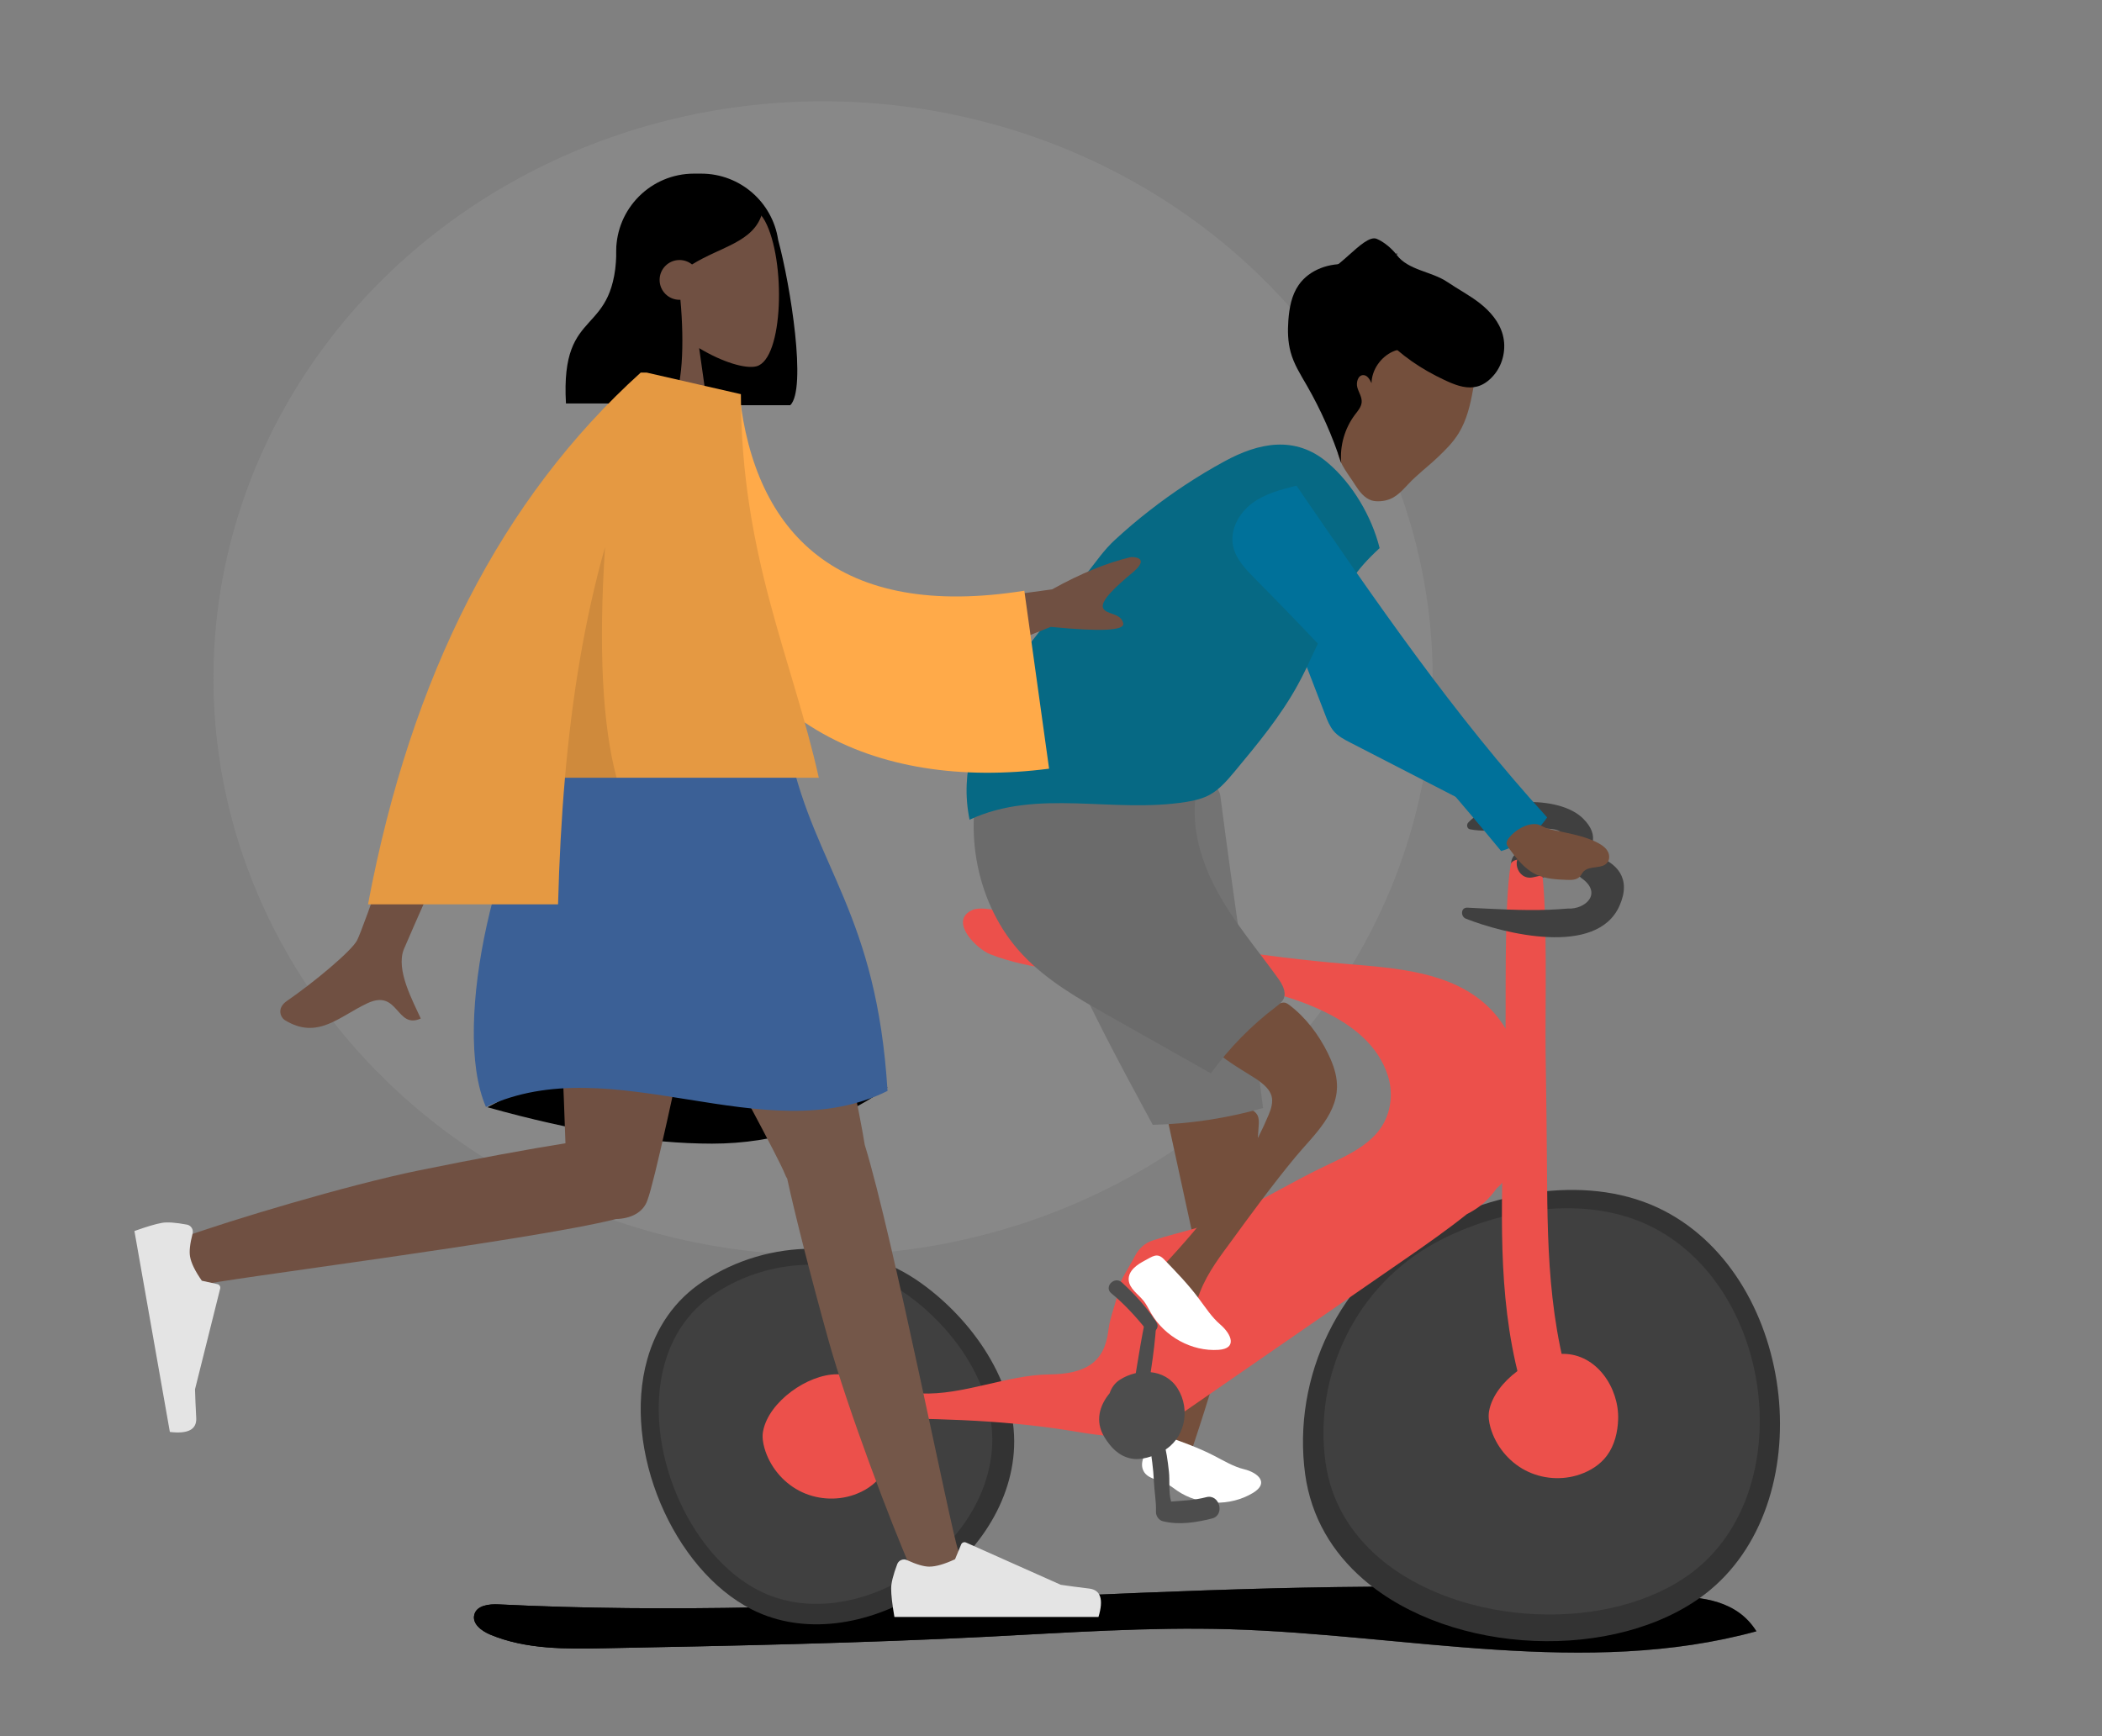<svg width="581" height="480" viewBox="0 0 581 480" fill="none" xmlns="http://www.w3.org/2000/svg">
<rect x="0" y="0" width="581" height="480" fill="#808080" stroke="none"/>
<ellipse cx="227.5" cy="187.5" rx="168.5" ry="159.5" fill="#D9D9D9" fill-opacity="0.1"/>
<path d="M485.484 450.963C438.433 463.834 388.629 451.821 339.861 450.39C317.551 449.747 295.205 451.32 272.931 452.464C237.714 454.252 202.425 454.967 167.172 455.646C156.446 455.861 145.363 456.004 135.459 451.856C133.099 450.855 130.454 448.889 131.097 446.386C131.741 443.776 135.209 443.383 137.89 443.526C185.299 445.886 232.744 443.955 280.117 441.845C327.705 439.736 375.4 437.483 423.023 439.235C435.823 439.7 448.766 441.452 461.53 441.345C470.575 441.309 480.193 442.489 485.484 450.963Z" fill="url(#paint0_linear_428_3330)"/>
<path d="M485.484 450.963C438.433 463.834 388.629 451.821 339.861 450.39C317.551 449.747 295.205 451.32 272.931 452.464C237.714 454.252 202.425 454.967 167.172 455.646C156.446 455.861 145.363 456.004 135.459 451.856C133.099 450.855 130.454 448.889 131.097 446.386C131.741 443.776 135.209 443.383 137.89 443.526C185.299 445.886 232.744 443.955 280.117 441.845C327.705 439.736 375.4 437.483 423.023 439.235C435.823 439.7 448.766 441.452 461.53 441.345C470.575 441.309 480.193 442.489 485.484 450.963Z" fill="url(#paint1_linear_428_3330)"/>
<path d="M366.286 197.575C366.894 199.184 367.537 200.793 368.646 202.116C369.861 203.546 371.577 204.44 373.258 205.298C385.664 211.698 398.071 218.062 410.477 224.462C412.015 221.78 413.552 219.063 415.125 216.381C405.472 209.052 395.854 201.758 386.201 194.429C385.021 193.535 383.841 192.641 382.875 191.533C381.41 189.817 380.516 187.671 379.694 185.562C374.867 173.584 370.076 161.571 365.249 149.594C363.569 145.375 361.674 140.906 357.92 138.332C354.416 135.936 347.659 135.936 345.978 140.584C344.262 145.339 349.017 152.883 350.662 157.138C355.882 170.581 361.102 184.096 366.286 197.575Z" fill="#00719A"/>
<path d="M405.824 227.396C412.046 220.567 430.852 219.53 437.609 226.323C447.012 235.762 429.565 241.912 423.022 243.628C417.516 245.094 415.406 236.084 420.734 235.333C423.737 234.904 426.812 234.511 429.743 233.688C432.103 233.045 434.248 231.794 431.031 229.756C429.672 228.898 426.454 229.112 424.881 229.005C418.767 228.647 412.26 230.399 406.325 229.255C405.467 229.112 405.288 227.968 405.824 227.396Z" fill="#404040"/>
<path d="M376.83 436.587C368.32 429.222 362.385 419.497 360.741 407.484C357.129 380.741 370.179 352.924 394.528 339.588C413.262 329.327 439.791 324.215 460.063 334.762C496.854 353.89 503.54 415.85 471.29 440.663C446.692 459.505 401.249 457.718 376.83 436.587Z" fill="#333333"/>
<path d="M381.232 430.683C373.437 423.997 367.931 415.238 366.394 404.404C362.962 380.307 374.796 355.315 396.999 343.409C414.089 334.256 438.33 329.787 456.921 339.333C490.673 356.709 497.073 412.556 467.648 434.723C445.23 451.635 403.649 449.847 381.232 430.683Z" fill="#404040"/>
<path d="M328.561 301.65C334.532 301.865 340.109 303.652 345.365 306.441C346.223 306.906 347.153 307.442 347.582 308.336C348.011 309.194 347.975 310.231 347.904 311.196C347.403 318.561 346.903 325.927 346.402 333.328C346.009 339.227 345.58 345.162 344.471 351.026C343.434 356.567 340.753 361.251 339.502 366.614C336.57 379.163 332.53 391.427 328.49 403.619C326.523 403.404 324.592 403.19 322.626 402.975C322.626 402.975 325.45 387.351 325.665 386.35C326.38 382.667 327.882 379.342 328.525 375.552C329.276 371.262 329.848 366.972 330.384 362.645C330.921 358.355 331.493 354.065 331.135 349.774C330.921 347.128 330.349 344.483 329.777 341.908C326.952 328.93 324.128 315.916 321.303 302.937C323.591 301.9 326.058 301.579 328.561 301.65Z" fill="#744F3C"/>
<path d="M335.316 216.383C336.103 217.277 337.176 218.85 337.319 220.066C340.858 247.739 345.613 278.63 349.117 306.303C339.214 309.128 328.917 310.701 318.62 310.951C300.564 277.629 282.151 243.27 277.217 205.479C296.202 209.769 315.152 214.059 334.137 218.35C335.352 218.6 334.494 215.418 335.316 216.383Z" fill="#737373"/>
<path d="M178.902 375.806C181.333 367.154 186.303 359.503 194.419 354.176C212.474 342.27 236.894 341.948 254.699 354.783C268.428 364.651 281.049 381.884 280.298 400.083C278.94 433.119 236.608 459.469 207.862 444.953C185.981 433.87 171.894 400.655 178.902 375.806Z" fill="#333333"/>
<path d="M183.651 377.203C185.796 369.373 190.229 362.473 197.452 357.682C213.541 346.956 235.35 346.705 251.296 358.325C263.56 367.263 274.858 382.852 274.25 399.263C273.106 429.117 235.35 452.821 209.679 439.664C190.086 429.653 177.466 399.62 183.651 377.203Z" fill="#404040"/>
<path d="M224.416 386.316C224.702 386.245 224.988 386.173 225.274 386.066C234.641 382.777 244.795 384.779 254.52 385.208C266.247 385.744 278.296 380.095 289.987 379.952C299.891 379.845 305.325 376.77 306.362 367.724C306.827 363.72 308.722 359.859 309.294 355.783C309.544 354.031 312.19 350.17 313.727 347.166C314.764 345.164 316.48 343.591 318.626 342.912C327.314 340.123 332.963 339.551 342.151 334.974C350.232 330.97 357.954 326.322 366.106 322.425C374.222 318.528 383.518 314.667 384.376 303.869C384.555 301.688 384.269 299.507 383.625 297.433C380.944 288.888 373.757 283.418 366.106 279.7C348.837 271.333 328.994 270.833 309.866 269.617C297.996 268.866 284.946 268.151 273.755 263.825C269.787 262.288 262.064 254.458 268.857 251.526C272.218 250.096 281.657 253.349 285.304 253.921C290.988 254.815 296.637 255.781 302.322 256.71C325.49 260.572 348.694 264.505 372.113 266.471C385.949 267.615 401.109 268.616 411.191 278.162C422.132 288.495 423.276 306.122 417.984 320.208C417.948 320.316 417.877 320.423 417.841 320.53C417.376 323.426 416.197 326.108 414.588 327.681C414.302 327.967 413.944 328.253 413.658 328.539C412.621 330.005 411.477 331.363 410.119 332.543C408.688 333.795 407.115 334.796 405.435 335.654C399.964 340.016 394.208 344.056 388.452 348.024C368.931 361.503 349.409 375.018 329.888 388.497C325.133 391.786 320.199 395.147 314.55 396.399C308.329 397.793 301.857 396.47 295.565 395.469C276.008 392.323 256.129 392.072 236.286 392.037C232.067 393.431 227.812 394.826 223.593 396.256C225.166 393.324 222.7 389.141 224.416 386.316Z" fill="#EC504B"/>
<path d="M417.554 239.047C417.983 236.401 425.706 237.509 426.099 240.084C427.815 252.061 427.065 278.947 427.208 290.818C427.386 303.152 427.565 315.488 427.637 327.858C427.815 351.384 428.817 375.16 439.972 399.222C442.009 403.584 428.316 403.655 426.35 399.329C415.516 375.16 414.873 351.348 415.195 327.787C415.373 315.523 415.731 303.26 416.053 290.961C416.41 278.662 415.588 251.167 417.554 239.047Z" fill="#EC504B"/>
<path d="M348.296 408.806C348.94 409.95 348.618 411.309 346.33 412.703C339.965 416.529 331.528 416.279 325.378 412.096C324.341 411.381 323.34 410.558 322.196 410.022C320.051 408.985 317.19 408.806 316.082 406.661C314.902 404.409 316.44 401.691 317.941 399.653C319.264 397.866 319.944 396.185 322.375 397.043C326.844 398.652 331.313 400.226 335.532 402.407C338.249 403.801 340.931 405.445 343.863 406.161C345.686 406.59 347.581 407.555 348.296 408.806Z" fill="white"/>
<path d="M306.714 385.139C307.214 383.637 308.144 382.315 309.538 381.421C314.508 378.239 321.981 378.239 325.484 383.816C329.238 389.787 327.451 397.903 321.373 401.192C318.834 402.587 315.331 403.838 312.435 403.159C309.145 402.408 306.964 400.084 305.212 397.188C302.602 392.862 303.925 388.5 306.714 385.139Z" fill="#4D4D4D"/>
<path d="M310.114 354.535C313.689 357.86 317.086 361.507 319.696 365.654C320.768 367.335 318.301 369.301 317.014 367.728C313.975 364.045 310.9 360.577 307.182 357.538C305.037 355.822 308.004 352.604 310.114 354.535Z" fill="#4D4D4D"/>
<path d="M319.587 366.008C319.051 374.41 317.513 382.776 316.083 391.035C315.654 393.61 311.685 392.501 312.15 389.963C313.688 381.883 314.76 373.624 316.405 365.579C316.762 363.791 319.694 364.149 319.587 366.008Z" fill="#4D4D4D"/>
<path d="M321.553 398.079C322.375 400.903 322.768 403.835 323.09 406.767C323.376 409.162 322.947 412.559 323.698 415.097C326.987 414.847 330.169 414.74 333.423 413.882C337.105 412.916 338.679 418.851 334.996 419.781C330.598 420.889 325.879 421.64 321.41 420.532C320.337 420.282 319.479 419.102 319.515 417.922C319.622 415.169 319.05 412.273 318.943 409.484C318.8 405.98 318.263 402.584 317.763 399.151C317.441 396.649 320.802 395.54 321.553 398.079Z" fill="#4D4D4D"/>
<path d="M447.264 392.285C447.157 395.861 446.299 399.508 444.154 402.404C442.33 404.871 439.613 406.587 436.717 407.588C431.783 409.304 426.17 408.875 421.557 406.444C416.945 404.013 413.406 399.651 411.976 394.645C411.546 393.108 411.296 391.499 411.618 389.926C413.191 381.81 423.989 374.23 432.033 374.266C441.4 374.266 447.514 383.776 447.264 392.285Z" fill="#EC504B"/>
<path d="M246.579 397.934C246.471 401.509 245.613 405.156 243.468 408.052C241.645 410.519 238.927 412.235 236.031 413.236C231.098 414.953 225.484 414.523 220.872 412.092C216.26 409.661 212.72 405.299 211.29 400.293C210.861 398.756 210.611 397.147 210.933 395.574C212.506 387.458 223.303 379.878 231.348 379.914C240.715 379.914 246.829 389.425 246.579 397.934Z" fill="#EC504B"/>
<path d="M330.995 359.212C326.848 357.567 323.308 354.242 321.342 350.095C332.676 337.974 344.081 323.923 350.624 308.263C351.339 306.583 351.947 304.688 351.446 302.936C350.946 301.22 349.516 299.969 348.121 298.896C346.012 297.251 335.286 291.531 335.607 289.314C335.893 287.348 342.222 283.772 343.831 282.521C347.227 279.875 349.551 278.552 353.699 277.373C354.199 277.23 354.7 277.086 355.2 277.194C355.629 277.301 355.987 277.551 356.344 277.802C360.885 281.234 364.425 285.918 366.999 291.102C368.179 293.497 369.18 296.072 369.466 298.753C370.431 307.548 362.959 313.912 358.025 319.883C351.589 327.677 345.618 335.865 339.648 344.052C336.144 348.772 332.676 353.599 330.995 359.212Z" fill="#744F3C"/>
<path d="M280.943 206.94C277.117 205.867 273.148 207.941 271.825 211.802C265.854 229.214 269.93 250.344 282.551 263.823C289.38 271.117 298.14 276.087 306.756 280.949C316.052 286.205 325.384 291.46 334.68 296.716C339.757 289.709 345.871 283.487 352.664 278.339C353.522 277.695 354.416 277.016 354.845 275.979C355.596 274.084 354.38 272.011 353.2 270.366C347.372 262.25 340.794 254.635 336.11 245.768C331.391 236.901 328.637 226.389 331.14 216.7C314.193 214.841 297.425 211.552 280.943 206.94Z" fill="#6B6B6B"/>
<path d="M340.185 370.584C340.292 371.907 339.434 372.98 336.788 373.159C329.459 373.659 321.915 369.547 318.125 362.969C317.481 361.86 316.909 360.645 316.123 359.644C314.621 357.749 312.118 356.247 311.975 353.816C311.832 351.242 314.371 349.526 316.587 348.382C318.518 347.38 319.841 346.2 321.664 348.06C325.025 351.528 328.422 355.032 331.318 358.929C333.213 361.432 334.929 364.149 337.289 366.151C338.754 367.402 340.077 369.154 340.185 370.584Z" fill="white"/>
<path d="M405.579 250.918C413.052 251.275 420.667 251.776 428.175 251.49C429.891 251.418 431.608 251.311 433.324 251.168C438.258 251.454 443.12 246.878 437.006 242.659C434.682 240.192 426.53 241.872 423.777 242.516C419.201 243.588 417.235 236.545 421.847 235.472C431.143 233.291 454.454 235.115 447.625 250.417C441.333 264.575 415.626 258.104 405.15 253.957C403.684 253.349 403.72 250.846 405.579 250.918Z" fill="#404040"/>
<path d="M381.334 151.521C374.183 158.135 372.503 161.675 367.891 170.398C364.637 176.584 362.099 183.162 358.738 189.276C353.983 197.964 347.654 205.58 341.362 213.159C339.288 215.626 337.179 218.165 334.39 219.702C332.423 220.775 330.207 221.311 327.99 221.669C307.503 224.958 286.838 217.843 267.996 226.603C262.526 200.181 285.229 177.621 300.603 158.242C303.106 155.096 305.179 151.985 308.147 149.268C311.258 146.408 314.44 143.691 317.765 141.116C324.272 136.039 331.172 131.499 338.394 127.566C347.869 122.382 358.023 120.236 367.033 127.959C373.826 133.751 379.153 142.761 381.334 151.521Z" fill="#066984"/>
<path d="M405.609 95.248C408.326 98.609 407.933 103.507 407.147 107.726C406.396 111.945 405.395 116.164 403.178 119.775C401.641 122.278 399.567 124.351 397.457 126.353C394.776 128.928 391.701 131.18 389.198 133.897C386.946 136.293 385.194 138.259 381.654 138.545C380.796 138.617 379.902 138.581 379.08 138.331C377.114 137.687 375.719 135.864 374.575 134.076C372.752 131.144 370.356 128.463 369.749 125.066C369.105 121.705 371.071 118.559 371.143 115.341C371.214 112.41 370.392 109.764 371.179 106.796C371.608 105.152 372.394 103.65 373.324 102.256C378.008 95.355 386.41 91.959 394.633 91.565C398.566 91.387 403.035 92.066 405.609 95.248Z" fill="#744F3C"/>
<path d="M414.909 235.261C420.021 233.759 424.598 230.434 427.637 225.965C401.859 197.72 380.049 165.9 358.347 134.258C354.056 135.33 349.623 136.475 346.048 139.156C342.472 141.838 339.898 146.414 340.828 150.955C341.579 154.53 344.26 157.319 346.798 159.893C370.61 183.919 393.349 209.09 414.909 235.261Z" fill="#00719A"/>
<path d="M432.139 230.037C435.428 230.752 438.754 231.467 441.721 233.04C442.722 233.577 443.688 234.22 444.26 235.15C444.867 236.079 445.01 237.402 444.367 238.332C442.972 240.37 439.361 239.154 437.681 240.942C437.288 241.371 437.037 241.943 436.644 242.372C435.75 243.266 434.32 243.302 433.033 243.23C430.209 243.123 427.277 242.98 424.702 241.8C421.413 240.298 419.125 237.295 416.98 234.363C416.765 234.041 416.515 233.72 416.443 233.362C416.336 232.718 416.694 232.075 417.123 231.574C418.732 229.536 421.806 227.642 424.488 227.82C425.561 227.892 426.276 228.464 427.241 228.857C428.814 229.465 430.53 229.679 432.139 230.037Z" fill="#744F3C"/>
<path d="M413.124 103.437C415.484 100.505 416.377 96.286 415.376 92.568C414.411 88.957 411.872 86.061 409.048 83.844C406.223 81.627 403.041 79.982 400.038 77.944C395.641 74.977 389.241 74.762 386.023 70.436C386.523 69.936 385.594 69.864 386.023 70.436C386.309 69.006 385.737 71.831 386.023 70.436C384.7 68.684 382.519 66.86 380.553 66.037C376.834 64.393 368.396 77.181 365.214 74.499C365.678 84.51 374.224 83.665 380.553 91.102C385.129 96.5 390.778 100.755 396.928 103.901C402.648 106.762 408.118 109.586 413.124 103.437Z" fill="black"/>
<path d="M379.093 105.922C378.613 104.889 377.912 103.658 376.769 103.698C375.33 103.738 374.776 105.763 375.182 107.153C375.588 108.543 376.51 109.813 376.363 111.283C376.215 112.553 375.33 113.586 374.555 114.579C371.677 118.391 370.276 123.275 370.718 128C368.283 120.495 365.074 113.268 361.163 106.478C359.466 103.539 357.621 100.641 356.736 97.345C355.961 94.486 355.887 91.468 356.109 88.529C356.367 85.114 356.994 81.62 358.95 78.801C361.938 74.472 367.619 72.566 372.747 73.082C377.912 73.599 382.598 76.18 386.693 79.277C389.866 81.699 400.602 89.482 395.769 94.684C393.223 97.424 388.206 95.677 384.996 97.186C381.639 98.695 379.167 102.229 379.093 105.922Z" fill="black"/>
<path fill-rule="evenodd" clip-rule="evenodd" d="M215.078 66.29C218.525 78.992 223.018 107.544 218.434 112.022H189.434C189.431 111.971 189.428 111.92 189.425 111.868C178.676 110.679 170.316 101.566 170.316 90.5V69.5C170.316 57.626 179.942 48 191.816 48H193.816C204.6 48 213.529 55.938 215.078 66.29Z" fill="black"/>
<path fill-rule="evenodd" clip-rule="evenodd" d="M181.579 86.49C176.971 81.081 173.852 74.453 174.373 67.025C175.875 45.625 205.665 50.333 211.46 61.134C217.255 71.935 216.566 99.333 209.077 101.263C206.09 102.033 199.727 100.147 193.252 96.244L197.316 125H173.316L181.579 86.49Z" fill="#705042"/>
<path fill-rule="evenodd" clip-rule="evenodd" d="M188.066 82.875C189.172 94.753 188.729 108.317 185.434 111.537H156.434C154.818 83.463 170.434 94.335 170.434 67.903C171.407 66.951 172.327 66.01 173.238 65.198L173.205 64.421C178.227 54.14 184.598 49 192.318 49C203.898 49 207.553 54.388 210.665 58.963C208.338 66.948 199.307 68.132 191.282 73.109C190.336 72.341 189.13 71.88 187.816 71.88C184.779 71.88 182.316 74.343 182.316 77.38C182.316 80.418 184.779 82.88 187.816 82.88C187.9 82.88 187.984 82.879 188.066 82.875Z" fill="black"/>
<path fill-rule="evenodd" clip-rule="evenodd" d="M134.725 306.088C158.714 312.797 179.411 316.152 196.816 316.152C214.222 316.152 230.388 310.986 245.317 300.653C221.841 293.766 202.508 290.322 187.317 290.322C172.126 290.322 154.595 295.577 134.725 306.088Z" fill="black"/>
<path fill-rule="evenodd" clip-rule="evenodd" d="M217.583 325.824C217.352 325.477 217.157 325.098 217.002 324.689C213.795 316.208 162.433 224.726 157.316 208H215.142C219.033 220.717 236.543 300.52 239.008 316.442C246.783 341.557 262.792 422.895 264.835 428.53C266.985 434.458 254.889 440.633 251.665 433.346C246.536 421.75 234.315 389.665 228.874 370.074C223.772 351.708 219.618 335.184 217.583 325.824Z" fill="#745749"/>
<path fill-rule="evenodd" clip-rule="evenodd" d="M170.274 336.994C146.793 342.928 60.901 353.658 55.007 355.341C48.944 357.072 43.627 344.574 51.122 341.867C63.047 337.559 95.906 327.606 115.829 323.544C131.854 320.277 146.476 317.611 156.294 316.05C155.462 288.473 151.66 222.294 154.152 208H205.317C202.928 221.707 182.727 321.718 178.973 331.729C177.781 335.302 174.226 336.882 170.274 336.994Z" fill="#705042"/>
<path fill-rule="evenodd" clip-rule="evenodd" d="M51.667 338.539C48.532 337.956 46.234 337.793 44.774 338.05C42.998 338.363 40.459 339.116 37.156 340.309C37.519 342.369 40.784 360.884 46.95 395.853C51.977 396.455 54.406 395.168 54.238 391.991C54.07 388.814 53.958 386.17 53.902 384.059L60.859 356.213C60.993 355.677 60.667 355.134 60.131 355C60.122 354.998 60.113 354.996 60.104 354.994L55.785 354.044C53.935 351.402 52.85 349.181 52.533 347.381C52.275 345.919 52.51 343.795 53.237 341.01C53.516 339.941 52.875 338.849 51.806 338.57C51.761 338.558 51.714 338.547 51.667 338.539Z" fill="#E4E4E4"/>
<path fill-rule="evenodd" clip-rule="evenodd" d="M247.995 432.402C246.876 435.388 246.316 437.623 246.316 439.106C246.316 440.909 246.617 443.54 247.218 447C249.31 447 268.11 447 303.619 447C305.085 442.155 304.239 439.539 301.081 439.152C297.923 438.766 295.3 438.417 293.211 438.106L266.996 426.419C266.492 426.194 265.901 426.421 265.676 426.925C265.672 426.934 265.668 426.942 265.665 426.951L263.98 431.039C261.056 432.403 258.681 433.085 256.853 433.085C255.368 433.085 253.317 432.485 250.701 431.286C249.697 430.825 248.51 431.266 248.049 432.27C248.03 432.313 248.011 432.357 247.995 432.402Z" fill="#E4E4E4"/>
<path fill-rule="evenodd" clip-rule="evenodd" d="M154.317 208C176.863 201.549 198.197 201.549 218.317 208C225.317 239.938 242.325 252.614 245.317 301.579C211.317 318.473 169.317 289.531 134.317 306.005C124.317 282.961 138.317 227.465 154.317 208Z" fill="#3B6096"/>
<path fill-rule="evenodd" clip-rule="evenodd" d="M251.318 168.311L290.801 162.925C298.699 158.532 305.965 155.558 312.598 154.003C314.465 153.948 317.435 154.627 313.011 158.315C308.587 162.003 304.098 166.083 304.886 168.051C305.674 170.02 309.789 169.287 310.47 172.315C310.925 174.333 304.247 174.661 290.439 173.299L258.402 186L251.318 168.311ZM127.288 177.45L149.185 177.532C125.174 231.566 112.654 259.857 111.626 262.406C109.312 268.14 114.208 276.874 116.302 281.567C109.482 284.619 110.209 273.317 101.606 277.319C93.753 280.973 87.779 287.592 78.707 281.994C77.591 281.306 76.369 278.715 79.322 276.69C86.68 271.645 97.283 262.815 98.716 259.908C100.669 255.945 110.193 228.459 127.288 177.45Z" fill="#705042"/>
<path fill-rule="evenodd" clip-rule="evenodd" d="M187.268 108L204.413 109.142C208.635 147.343 231.635 171.472 283.129 163.304L289.971 212.498C241.841 218.718 199.631 199.449 190.981 147.278C188.741 133.773 186.973 119.717 187.268 108Z" fill="#FFAA49"/>
<path fill-rule="evenodd" clip-rule="evenodd" d="M178.808 103.016L204.785 108.965C204.785 153.644 219.017 182.15 226.317 215H156.161C155.172 226.351 154.566 238.018 154.249 250H101.719C113.622 186.664 138.747 137.664 177.093 103H178.794L178.808 103.016Z" fill="#E59942"/>
<path fill-rule="evenodd" clip-rule="evenodd" d="M167.231 151.26C165.423 179.101 166.486 200.348 170.421 215.001H156.162C158.12 192.514 161.574 171.267 167.231 151.26Z" fill="black" fill-opacity="0.1"/>
<defs>
<linearGradient id="paint0_linear_428_3330" x1="485.495" y1="447.724" x2="130.959" y2="447.724" gradientUnits="userSpaceOnUse">
<stop stop-color="#4D4D4D"/>
<stop offset="1"/>
</linearGradient>
<linearGradient id="paint1_linear_428_3330" x1="485.495" y1="447.724" x2="130.959" y2="447.724" gradientUnits="userSpaceOnUse">
<stop/>
<stop offset="1"/>
</linearGradient>
</defs>
</svg>
